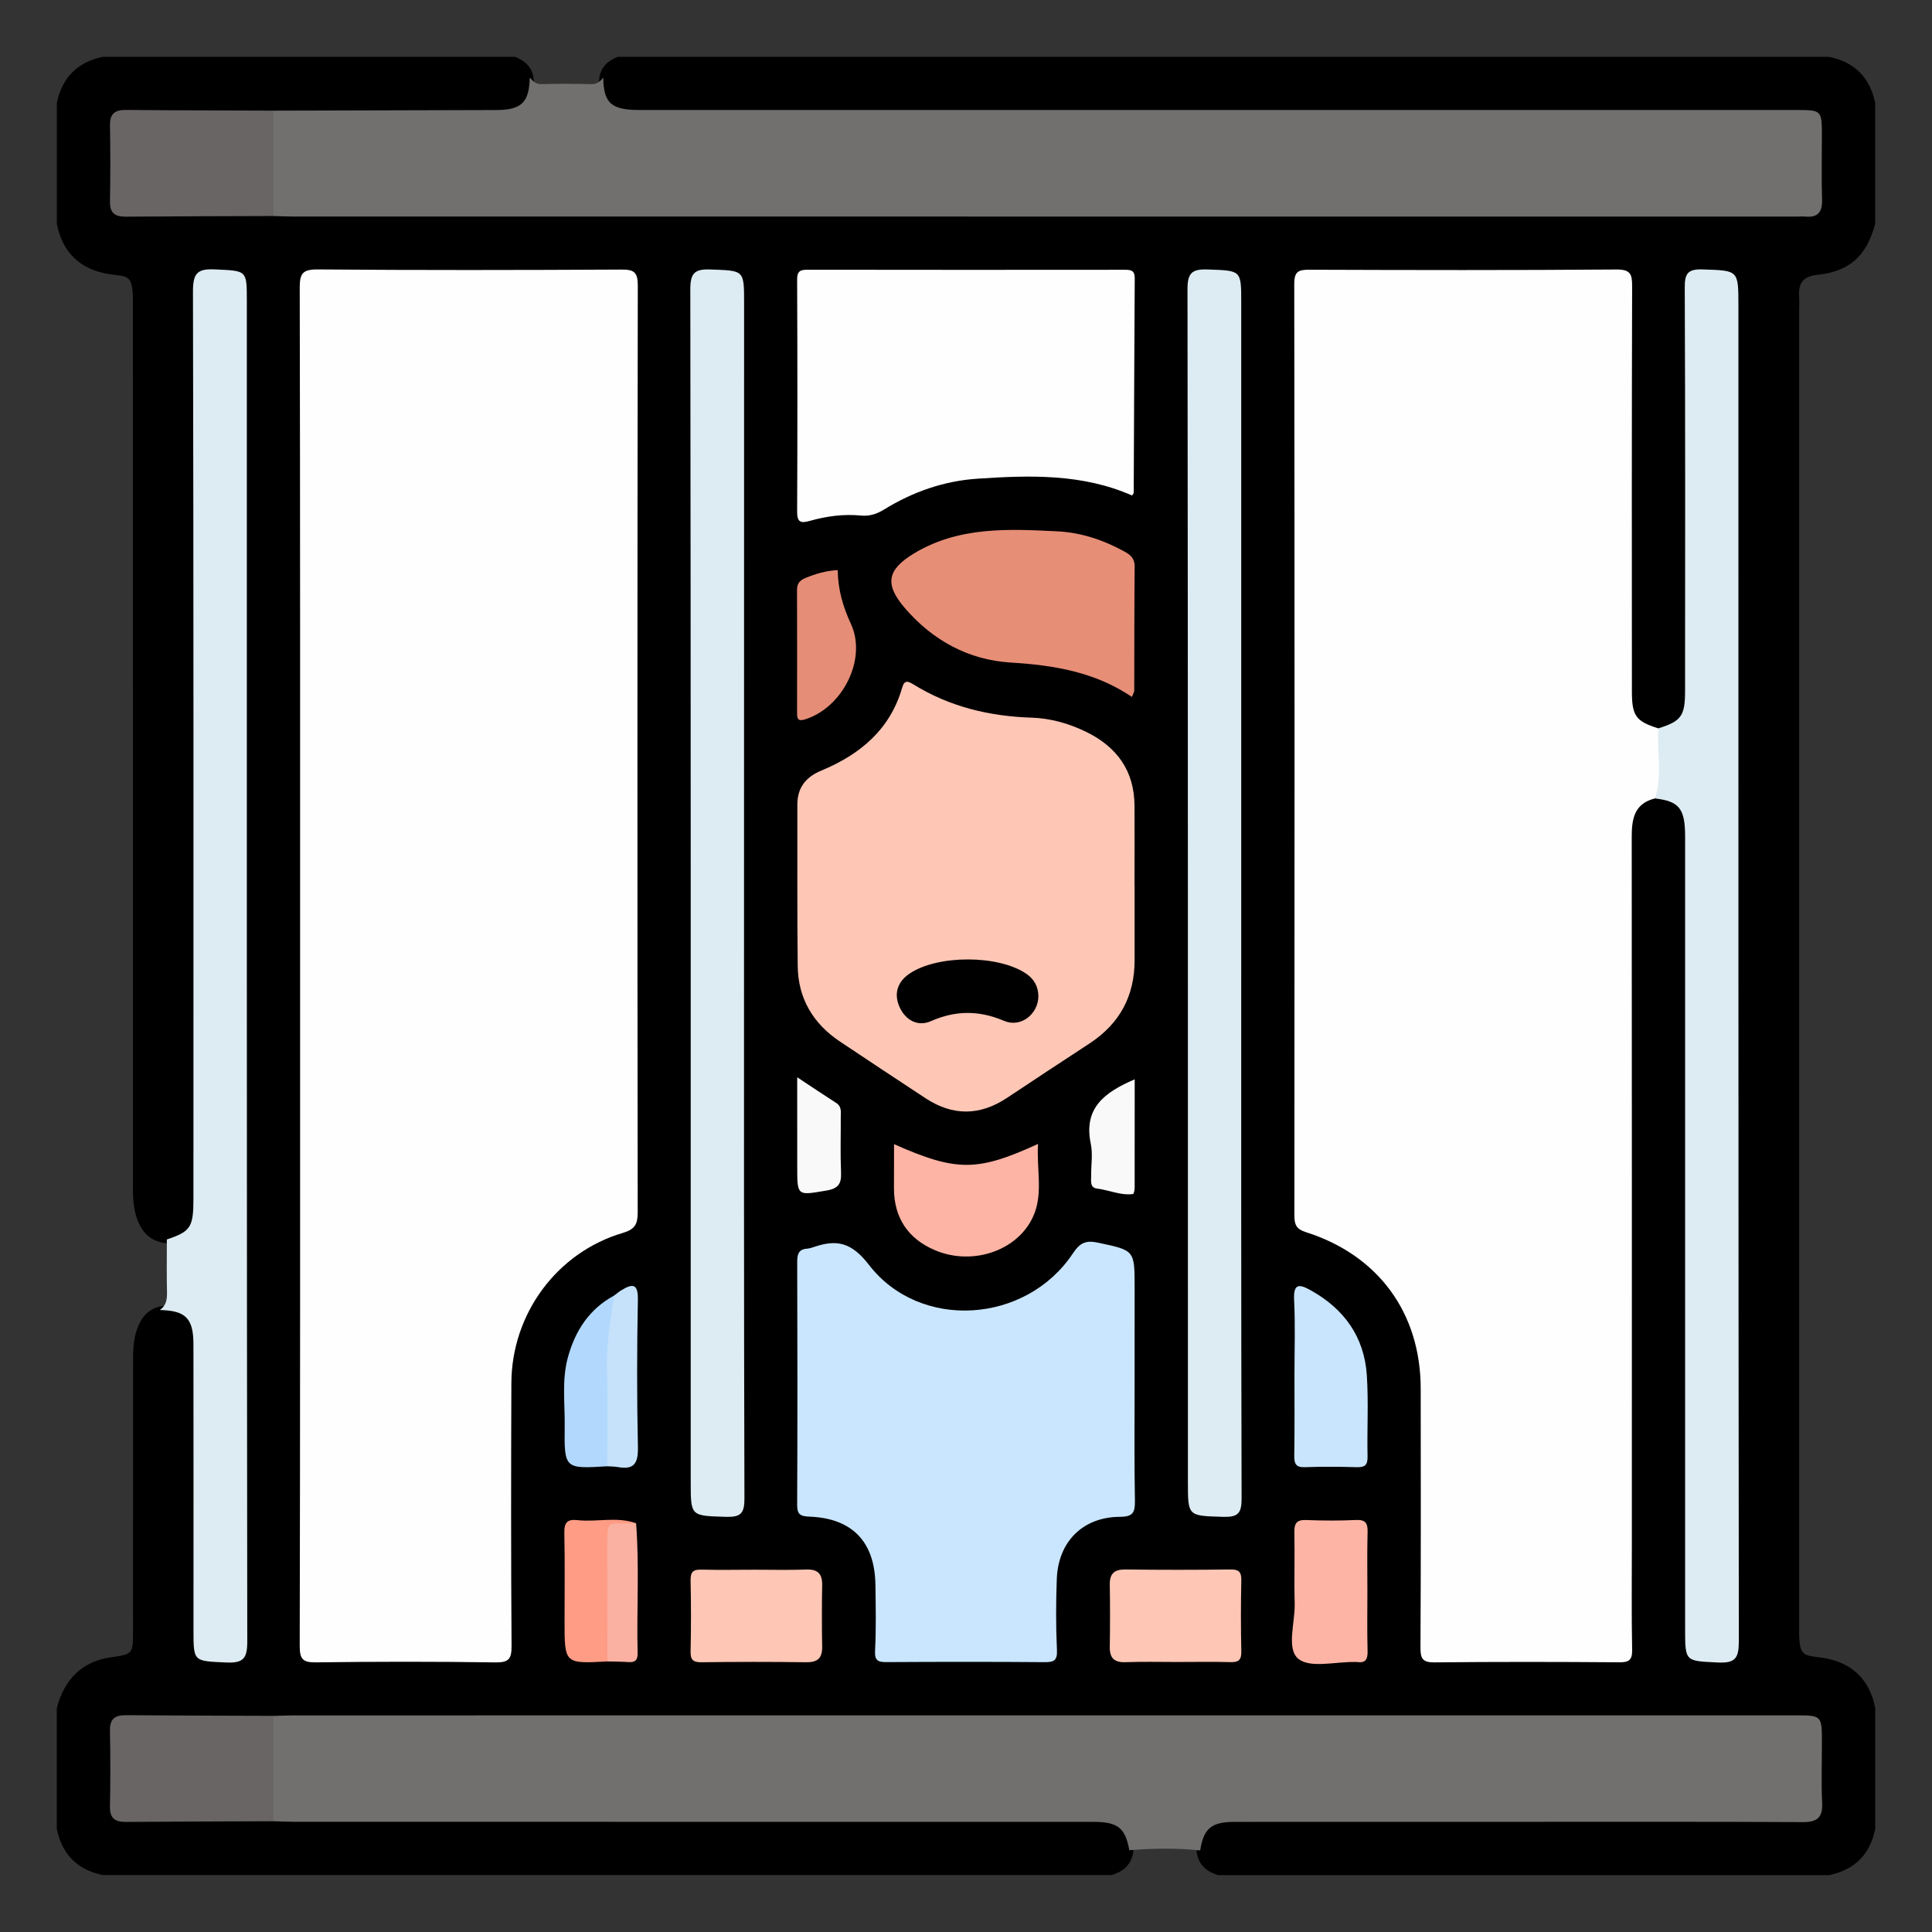 <?xml version="1.0" encoding="utf-8"?>
<!-- Generator: Adobe Illustrator 16.0.0, SVG Export Plug-In . SVG Version: 6.00 Build 0)  -->
<!DOCTYPE svg PUBLIC "-//W3C//DTD SVG 1.1//EN" "http://www.w3.org/Graphics/SVG/1.1/DTD/svg11.dtd">
<svg version="1.1" id="Layer_1" xmlns="http://www.w3.org/2000/svg" xmlns:xlink="http://www.w3.org/1999/xlink" x="0px" y="0px"
	 width="85px" height="85px" viewBox="0 0 85 85" enable-background="new 0 0 85 85" xml:space="preserve">
<rect x="0" y="0" width="85" height="85" fill="#333333" stroke="none"/>
<g>
	<path d="M48.904,82.496c-14.791,0-29.582,0-44.375,0c-1.123-0.23-1.799-0.908-2.031-2.031c0-1.77,0-3.541,0-5.311
		c0.339-1.305,1.14-2.059,2.375-2.238c0.975-0.143,0.98-0.143,0.98-1.17c0.004-3.93,0.002-7.857,0.002-11.787
		c0-0.469,0-0.936,0.145-1.391c0.178-0.555,0.479-0.98,1.093-1.102c1.166,0.014,1.58,0.432,1.587,1.707
		c0.021,3.748,0.006,7.496,0.01,11.246c0,0.547-0.017,1.094,0.006,1.641c0.029,0.732,0.14,0.814,0.998,0.809
		c0.844-0.008,0.945-0.092,0.984-0.838c0.014-0.26,0.006-0.521,0.006-0.781c0-19.213,0-38.424,0-57.637c0-0.104,0-0.207,0-0.312
		c-0.006-1.129-0.361-1.393-1.49-1.146c-0.308,0.066-0.447,0.227-0.479,0.518c-0.037,0.34-0.024,0.678-0.024,1.016
		c0,12.809,0,25.617,0,38.424c0,0.338,0.008,0.678-0.008,1.016c-0.048,0.963-0.344,1.318-1.3,1.572
		c-0.828-0.059-1.235-0.574-1.425-1.32c-0.137-0.537-0.109-1.086-0.109-1.631C5.847,39.184,5.847,26.619,5.847,14.055
		c0-0.234-0.002-0.469,0-0.703c0.013-1.328-0.214-1.162-1.053-1.293c-1.241-0.195-2.054-0.936-2.293-2.217c0-1.77,0-3.541,0-5.311
		C2.732,3.408,3.408,2.73,4.531,2.5c6.043,0,12.084,0,18.125,0c0.52,0.201,0.836,0.551,0.83,1.137
		c-0.123,1.045-0.529,1.438-1.635,1.441c-3.268,0.018-6.533,0.031-9.798-0.006c-1.974,0.033-3.946,0-5.918,0.018
		C5.184,5.1,5.104,5.184,5.093,6.105c-0.009,0.754-0.015,1.506,0.002,2.26c0.017,0.793,0.114,0.902,0.907,0.914
		c2.023,0.029,4.05-0.014,6.074,0.02c0.365-0.041,0.729-0.021,1.094-0.021c21.682,0,43.361,0,65.043,0c1.689,0,1.691,0,1.689-1.723
		c0-0.6,0.014-1.197-0.014-1.797c-0.021-0.404-0.217-0.613-0.627-0.639c-0.365-0.021-0.73-0.02-1.094-0.02
		c-16.396-0.002-32.795,0-49.191-0.002c-0.391,0-0.781,0.016-1.17-0.016c-0.938-0.076-1.312-0.443-1.449-1.406
		c-0.02-0.6,0.289-0.971,0.832-1.176c17.76,0,35.52,0,53.281,0c1.123,0.232,1.799,0.91,2.029,2.031c0,1.771,0,3.543,0,5.312
		c-0.363,1.391-1.104,2.094-2.523,2.246c-0.646,0.07-0.861,0.357-0.822,0.951c0.016,0.232,0,0.467,0,0.701
		c0,19.172,0,38.344,0,57.516c0,0.131,0.002,0.262,0,0.391c-0.01,1.297,0.188,1.16,1.053,1.293c1.242,0.191,2.055,0.934,2.295,2.215
		c0,1.771,0,3.543,0,5.312c-0.23,1.123-0.908,1.801-2.031,2.031c-8.957,0-17.916,0-26.875,0c-0.664-0.197-0.994-0.633-0.955-1.336
		c0.301-0.893,0.662-1.182,1.564-1.246c0.338-0.023,0.678-0.016,1.016-0.016c7.65,0,15.301,0,22.953,0
		c0.26,0,0.52,0.006,0.779-0.004c0.836-0.031,0.928-0.117,0.945-0.967c0.018-0.729,0.018-1.457,0-2.186
		c-0.02-0.91-0.117-1-1.061-1.021c-0.262-0.008-0.521-0.002-0.781-0.002c-21.678,0-43.355,0-65.033-0.002
		c-0.312,0-0.625,0.016-0.936-0.021c-1.975,0.031-3.951,0-5.928,0.018c-0.988,0.01-1.059,0.086-1.068,1.07
		c-0.007,0.676-0.006,1.354,0,2.029C5.102,79.832,5.17,79.9,6.22,79.91c1.95,0.016,3.899-0.02,5.851,0.016
		c0.441-0.043,0.885-0.021,1.326-0.021c11.266,0,22.533,0,33.799,0c0.365,0,0.73-0.008,1.094,0.012
		c0.812,0.045,1.391,0.393,1.574,1.238C49.906,81.855,49.576,82.297,48.904,82.496z"/>
	<path fill="#FEFEFE" d="M72.812,35.127c-0.902,0.221-1.023,0.889-1.023,1.682c0.01,10.336,0.006,20.672,0.006,31.006
		c0,1.588-0.018,3.176,0.012,4.764c0.01,0.455-0.135,0.559-0.566,0.555c-2.707-0.02-5.414-0.025-8.121,0.004
		c-0.537,0.008-0.627-0.172-0.625-0.654c0.02-3.801,0.016-7.604,0.01-11.402c-0.006-3.324-1.869-5.865-5.059-6.875
		c-0.41-0.129-0.498-0.33-0.498-0.719c0.008-13.668,0.012-27.336-0.006-41.002c0-0.543,0.186-0.621,0.66-0.619
		c4.504,0.016,9.008,0.025,13.51-0.01c0.633-0.004,0.697,0.211,0.695,0.746c-0.018,5.936-0.014,11.871-0.01,17.807
		c0,1.094,0.176,1.326,1.17,1.637C73.277,33.088,73.514,34.131,72.812,35.127z"/>
	<path fill="#FEFEFE" d="M13.203,42.504c0-9.943,0.006-19.889-0.016-29.834c-0.001-0.623,0.109-0.82,0.785-0.816
		c4.451,0.037,8.902,0.029,13.354,0.006c0.561-0.004,0.734,0.1,0.734,0.707c-0.021,13.59-0.02,27.178-0.004,40.768
		c0,0.523-0.117,0.75-0.66,0.91c-2.895,0.855-4.887,3.561-4.898,6.605c-0.016,3.852-0.018,7.705,0.008,11.559
		c0.004,0.566-0.109,0.738-0.711,0.73c-2.629-0.039-5.258-0.037-7.887-0.002c-0.584,0.008-0.723-0.137-0.722-0.723
		C13.209,62.445,13.203,52.477,13.203,42.504z"/>
	<path fill="#72706F" d="M52.803,81.412c-1.039-0.113-2.078-0.094-3.117-0.01c-0.184-0.996-0.502-1.248-1.611-1.248
		c-11.703-0.002-23.404-0.002-35.105-0.002c-0.312,0-0.624-0.016-0.936-0.025c-0.141-0.131-0.209-0.301-0.217-0.484
		c-0.057-1.223-0.057-2.443,0-3.664c0.008-0.186,0.077-0.355,0.217-0.486c0.312-0.008,0.625-0.023,0.937-0.023
		c21.995-0.002,43.989-0.002,65.983-0.002c1.201,0,1.201,0,1.203,1.188c0,0.885-0.033,1.771,0.01,2.654
		c0.031,0.65-0.207,0.859-0.854,0.855c-4.219-0.021-8.436-0.012-12.65-0.012c-4.113,0-8.225-0.002-12.338,0.002
		C53.295,80.154,52.955,80.443,52.803,81.412z"/>
	<path fill="#72706F" d="M23.307,3.414c0.135,0.15,0.256,0.291,0.502,0.287c0.74-0.018,1.482-0.018,2.225,0
		c0.244,0.004,0.373-0.127,0.506-0.283c0.021,1.131,0.352,1.422,1.621,1.422c16.947,0,33.891,0,50.836,0
		c1.158,0,1.158,0,1.158,1.154c0,0.938-0.02,1.875,0.008,2.812c0.014,0.545-0.207,0.771-0.74,0.723c-0.129-0.012-0.26,0-0.391,0
		c-22.047,0-44.094,0-66.141-0.002c-0.285,0-0.572-0.016-0.857-0.023c-0.142-0.133-0.211-0.301-0.219-0.486
		c-0.056-1.223-0.056-2.443,0-3.664c0.008-0.186,0.078-0.355,0.219-0.486c3.271-0.008,6.543-0.016,9.816-0.027
		C22.947,4.836,23.285,4.498,23.307,3.414z"/>
	<path fill="#C9E6FE" d="M49.918,60.865c0,1.717-0.018,3.434,0.014,5.15c0.008,0.506-0.066,0.717-0.654,0.719
		c-1.633,0.004-2.721,1.09-2.783,2.73c-0.039,1.039-0.043,2.082,0.006,3.121c0.023,0.477-0.131,0.547-0.551,0.543
		c-2.314-0.018-4.631-0.016-6.947-0.002c-0.385,0.002-0.525-0.068-0.504-0.51c0.051-0.959,0.029-1.924,0.016-2.887
		c-0.025-1.898-1.021-2.938-2.918-3.004c-0.402-0.016-0.527-0.111-0.525-0.523c0.016-3.564,0.014-7.129,0.002-10.693
		c0-0.342,0.074-0.551,0.443-0.574c0.102-0.01,0.205-0.043,0.303-0.076c1.004-0.342,1.65-0.195,2.41,0.789
		c2.25,2.916,6.926,2.588,8.977-0.51c0.307-0.463,0.568-0.58,1.105-0.465c1.604,0.344,1.607,0.316,1.607,1.975
		C49.918,58.055,49.918,59.459,49.918,60.865z"/>
	<path fill="#FEC6B5" d="M49.918,38.963c0,1.092-0.002,2.186,0,3.277c0.002,1.58-0.658,2.799-1.98,3.666
		c-1.219,0.795-2.432,1.6-3.643,2.402c-1.189,0.787-2.381,0.795-3.572,0.012c-1.258-0.828-2.516-1.658-3.768-2.496
		c-1.184-0.791-1.844-1.9-1.859-3.328c-0.027-2.367-0.012-4.734-0.016-7.102c0-0.742,0.377-1.209,1.043-1.486
		c1.707-0.709,3.033-1.799,3.568-3.652c0.104-0.361,0.266-0.285,0.506-0.139c1.588,0.98,3.332,1.396,5.186,1.457
		c0.834,0.027,1.643,0.254,2.396,0.621c1.357,0.66,2.127,1.713,2.135,3.256c0.006,1.17,0,2.342,0,3.512
		C49.916,38.963,49.916,38.963,49.918,38.963z"/>
	<path fill="#DDECF2" d="M7.031,57.635c0.291-0.195,0.324-0.48,0.316-0.803c-0.018-0.768-0.006-1.533-0.006-2.301
		c1.046-0.35,1.17-0.535,1.17-1.799c0.001-13.307,0.01-26.613-0.021-39.92c0-0.803,0.203-0.998,0.978-0.959
		c1.388,0.066,1.392,0.018,1.392,1.381c0,19.662-0.006,39.322,0.019,58.984c0.001,0.756-0.179,0.959-0.931,0.924
		c-1.433-0.066-1.435-0.02-1.435-1.418c0-4.191,0.004-8.385-0.002-12.576C8.509,57.996,8.168,57.662,7.031,57.635z"/>
	<path fill="#DDECF2" d="M72.812,35.127c0.334-1.014,0.074-2.057,0.152-3.084c1-0.312,1.172-0.541,1.172-1.637
		c0.004-5.912,0.012-11.824-0.014-17.734c-0.004-0.637,0.125-0.842,0.797-0.818c1.562,0.053,1.564,0.016,1.564,1.6
		c0,19.582-0.004,39.166,0.018,58.748c0,0.73-0.135,0.98-0.916,0.941c-1.445-0.072-1.447-0.021-1.447-1.48
		c0-11.615,0-23.229,0-34.844C74.139,35.572,73.885,35.256,72.812,35.127z"/>
	<path fill="#FEFEFE" d="M49.805,21.799c-2.18-0.961-4.49-0.895-6.809-0.738c-1.479,0.1-2.842,0.582-4.1,1.355
		c-0.324,0.199-0.633,0.303-1.021,0.266c-0.758-0.074-1.508,0.027-2.236,0.232c-0.375,0.105-0.57,0.096-0.568-0.391
		c0.016-3.412,0.014-6.822,0-10.232c0-0.357,0.135-0.426,0.453-0.424c4.662,0.008,9.322,0.006,13.98,0.002
		c0.277,0,0.422,0.047,0.42,0.377c-0.021,3.146-0.029,6.295-0.045,9.441C49.879,21.709,49.852,21.73,49.805,21.799z"/>
	<path fill="#DDECF2" d="M32.734,39.387c0,8.848-0.008,17.695,0.018,26.545c0.002,0.66-0.17,0.82-0.812,0.803
		c-1.549-0.049-1.551-0.014-1.551-1.531c0-17.49,0.006-34.979-0.018-52.467c-0.002-0.723,0.189-0.908,0.893-0.881
		c1.471,0.055,1.473,0.016,1.473,1.455C32.734,22,32.734,30.693,32.734,39.387z"/>
	<path fill="#DDECF2" d="M54.609,39.387c0,8.848-0.008,17.695,0.016,26.545c0.002,0.66-0.168,0.82-0.811,0.803
		c-1.551-0.049-1.551-0.014-1.551-1.531c0-17.49,0.004-34.979-0.018-52.467c-0.002-0.723,0.188-0.908,0.893-0.881
		c1.471,0.055,1.471,0.016,1.471,1.455C54.609,22,54.609,30.693,54.609,39.387z"/>
	<path fill="#E78E77" d="M49.797,30.66c-1.623-1.096-3.426-1.395-5.322-1.51c-1.854-0.111-3.434-0.967-4.662-2.395
		c-0.908-1.053-0.785-1.695,0.412-2.414c1.969-1.18,4.129-1.072,6.291-0.965c1.057,0.053,2.035,0.383,2.959,0.891
		c0.26,0.143,0.449,0.303,0.445,0.656c-0.018,1.82-0.012,3.643-0.018,5.463C49.9,30.453,49.854,30.52,49.797,30.66z"/>
	<path fill="#686564" d="M12.033,4.867c0,1.545,0,3.09,0,4.637c-2.16,0.008-4.32,0.01-6.479,0.029
		C5.07,9.539,4.828,9.385,4.838,8.863c0.02-1.119,0.02-2.238,0-3.357C4.83,4.986,5.07,4.832,5.554,4.836
		C7.713,4.857,9.873,4.857,12.033,4.867z"/>
	<path fill="#686564" d="M12.033,75.49c0,1.547,0,3.092,0,4.637c-2.16,0.01-4.32,0.012-6.479,0.031
		c-0.483,0.004-0.726-0.15-0.716-0.67c0.02-1.119,0.02-2.238,0-3.357c-0.008-0.521,0.232-0.676,0.716-0.67
		C7.713,75.48,9.873,75.482,12.033,75.49z"/>
	<path fill="#FEB4A4" d="M39.334,50.338c2.777,1.236,3.695,1.195,6.336-0.01c-0.072,1.035,0.207,2.062-0.145,3.02
		c-0.604,1.633-2.68,2.379-4.385,1.658c-1.188-0.5-1.807-1.432-1.809-2.715C39.334,51.648,39.334,51.008,39.334,50.338z"/>
	<path fill="#FEC6B5" d="M33.207,69.061c0.752,0,1.506,0.02,2.258-0.008c0.5-0.02,0.715,0.174,0.707,0.676
		c-0.016,0.908-0.016,1.816,0,2.727c0.008,0.5-0.207,0.684-0.707,0.676c-1.531-0.021-3.062-0.02-4.596,0
		c-0.375,0.006-0.494-0.104-0.486-0.48c0.023-1.037,0.023-2.078,0-3.115c-0.008-0.377,0.109-0.494,0.486-0.48
		C31.648,69.078,32.428,69.061,33.207,69.061z"/>
	<path fill="#FEC6B5" d="M51.791,73.121c-0.754,0-1.508-0.02-2.26,0.008c-0.5,0.02-0.715-0.172-0.705-0.674
		c0.014-0.91,0.014-1.818,0-2.729c-0.01-0.5,0.203-0.684,0.703-0.676c1.533,0.021,3.064,0.02,4.598,0
		c0.373-0.006,0.494,0.104,0.486,0.48c-0.023,1.039-0.023,2.078,0,3.115c0.008,0.377-0.107,0.496-0.486,0.482
		C53.35,73.104,52.57,73.121,51.791,73.121z"/>
	<path fill="#C9E5FD" d="M56.951,60.463c0-1.09,0.039-2.184-0.016-3.271c-0.037-0.752,0.244-0.697,0.738-0.42
		c1.467,0.818,2.348,2.047,2.461,3.727c0.08,1.189,0.006,2.389,0.033,3.582c0.008,0.393-0.133,0.48-0.492,0.469
		c-0.752-0.023-1.508-0.027-2.26,0c-0.395,0.016-0.479-0.145-0.473-0.5C56.961,62.854,56.951,61.658,56.951,60.463z"/>
	<path fill="#FDB4A4" d="M60.16,70.068c0,0.857-0.016,1.717,0.008,2.574c0.01,0.367-0.094,0.539-0.477,0.479
		c-0.025-0.004-0.051,0-0.078,0c-0.854-0.018-1.969,0.285-2.49-0.139c-0.543-0.443-0.137-1.605-0.162-2.449
		c-0.029-1.039,0.008-2.08-0.014-3.121c-0.008-0.395,0.105-0.555,0.527-0.537c0.727,0.029,1.457,0.033,2.184-0.002
		c0.434-0.02,0.52,0.154,0.51,0.541C60.145,68.299,60.16,69.186,60.16,70.068z"/>
	<path fill="#E58D76" d="M36.855,25.082c0.014,0.881,0.242,1.633,0.586,2.377c0.701,1.521-0.344,3.643-1.99,4.18
		c-0.281,0.092-0.383,0.055-0.383-0.242c0.002-1.818,0.004-3.637-0.002-5.455c0-0.279,0.133-0.416,0.377-0.516
		C35.879,25.248,36.32,25.111,36.855,25.082z"/>
	<path fill="#B2D9FD" d="M26.719,64.51c-1.881,0.115-1.896,0.115-1.875-1.764c0.014-1.01-0.133-2.031,0.141-3.027
		c0.322-1.174,0.939-2.127,2.037-2.721c0.189,0.189,0.182,0.43,0.141,0.658c-0.352,1.904-0.139,3.828-0.201,5.744
		C26.949,63.783,27.014,64.188,26.719,64.51z"/>
	<path fill="#FE9C85" d="M26.723,73.096c-1.885,0.104-1.885,0.104-1.885-1.764c0-1.299,0.018-2.598-0.01-3.896
		c-0.01-0.449,0.131-0.604,0.57-0.557c0.857,0.098,1.736-0.168,2.586,0.137c-0.082,0.105-0.193,0.184-0.322,0.195
		c-0.623,0.057-0.711,0.465-0.707,0.982c0.01,1.291,0.01,2.582,0,3.873C26.953,72.424,27,72.799,26.723,73.096z"/>
	<path fill="#C6E2FA" d="M26.719,64.51c0-1.4,0.033-2.805-0.012-4.203c-0.035-1.121,0.143-2.211,0.314-3.309
		c0.102-0.074,0.197-0.16,0.305-0.225c0.494-0.301,0.752-0.326,0.738,0.418c-0.043,2.158-0.045,4.316,0.002,6.475
		c0.014,0.699-0.158,1.012-0.881,0.879C27.033,64.518,26.875,64.52,26.719,64.51z"/>
	<path fill="#F9F9F9" d="M35.074,47.396c0.648,0.428,1.176,0.785,1.715,1.129c0.25,0.16,0.201,0.396,0.201,0.625
		c0.004,0.807-0.023,1.613,0.012,2.418c0.021,0.496-0.098,0.721-0.646,0.812c-1.287,0.217-1.281,0.256-1.281-1.064
		C35.074,50.053,35.074,48.789,35.074,47.396z"/>
	<path fill="#F9F9F9" d="M49.922,47.486c0,1.613,0.002,3.189-0.002,4.768c0,0.098-0.035,0.273-0.072,0.279
		c-0.549,0.072-1.055-0.178-1.588-0.242c-0.316-0.037-0.252-0.342-0.254-0.566c-0.004-0.469,0.078-0.953-0.016-1.402
		C47.658,48.738,48.611,48.051,49.922,47.486z"/>
	<path fill="#FAB1A1" d="M26.723,73.096c-0.002-1.588-0.006-3.176-0.004-4.764c0.004-1.604-0.102-1.25,1.266-1.316
		c0.15,1.902,0.021,3.809,0.068,5.713c0.008,0.301-0.105,0.42-0.404,0.396C27.34,73.104,27.031,73.104,26.723,73.096z"/>
	<path fill="#010000" d="M45.684,43.832c-0.004,0.781-0.771,1.395-1.502,1.084c-1.104-0.469-2.135-0.471-3.23,0.012
		c-0.57,0.252-1.1-0.041-1.361-0.592c-0.273-0.578-0.135-1.123,0.424-1.5c1.244-0.84,3.924-0.83,5.145,0.01
		C45.504,43.084,45.68,43.412,45.684,43.832z"/>
</g>
</svg>
